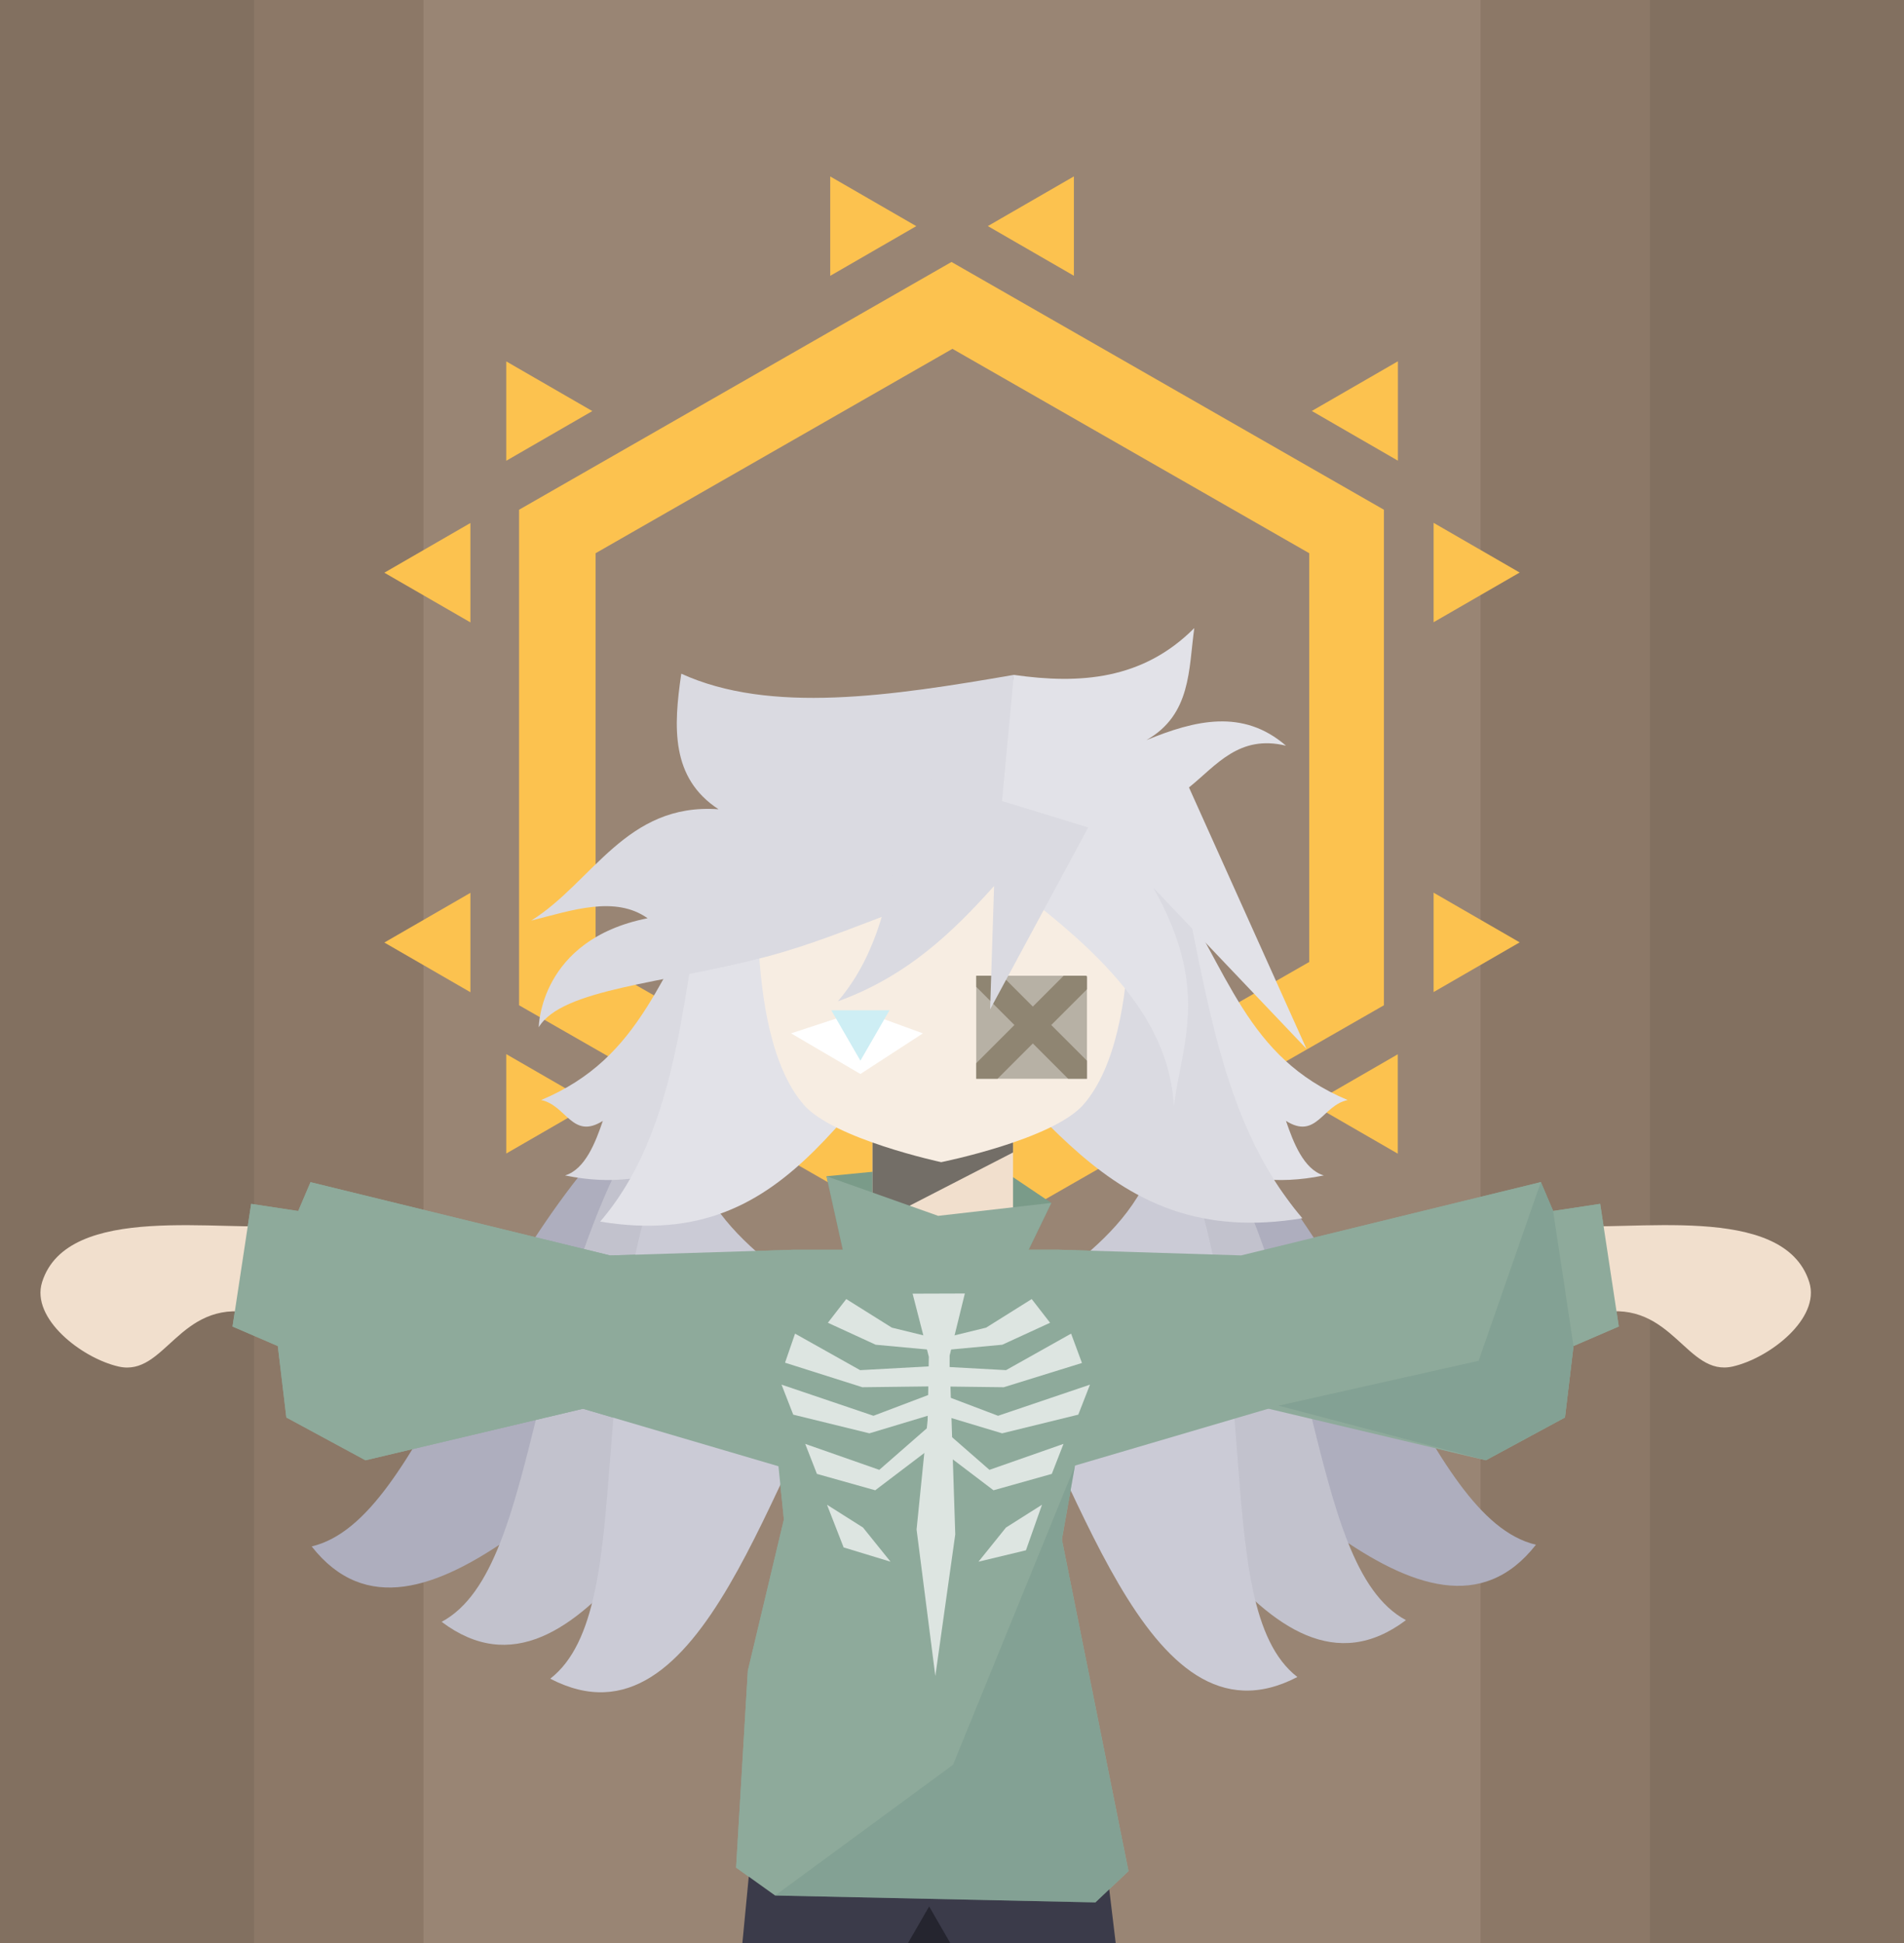 <?xml version="1.0" encoding="UTF-8" standalone="no"?>
<!-- Created with Inkscape (http://www.inkscape.org/) -->

<svg width="156.219mm" height="159.426mm" viewBox="0 0 156.219 159.426" version="1.1" id="svg8" inkscape:version="1.3 (0e150ed6c4, 2023-07-21)" sodipodi:docname="khevizi_gift.svg" xmlns:inkscape="http://www.inkscape.org/namespaces/inkscape" xmlns:sodipodi="http://sodipodi.sourceforge.net/DTD/sodipodi-0.dtd" xmlns="http://www.w3.org/2000/svg" xmlns:svg="http://www.w3.org/2000/svg" xmlns:rdf="http://www.w3.org/1999/02/22-rdf-syntax-ns#" xmlns:cc="http://creativecommons.org/ns#" xmlns:dc="http://purl.org/dc/elements/1.1/">
  <defs id="defs2" />
  <sodipodi:namedview id="base" pagecolor="#ffffff" bordercolor="#666666" borderopacity="1.0" inkscape:pageopacity="0.0" inkscape:pageshadow="2" inkscape:zoom="0.98994949" inkscape:cx="287.89348" inkscape:cy="437.39605" inkscape:document-units="mm" inkscape:current-layer="layer2" showgrid="false" inkscape:window-width="2467" inkscape:window-height="1413" inkscape:window-x="84" inkscape:window-y="-9" inkscape:window-maximized="1" showguides="false" inkscape:showpageshadow="2" inkscape:pagecheckerboard="0" inkscape:deskcolor="#d1d1d1" />
  <g inkscape:label="Layer 1" inkscape:groupmode="layer" id="layer1" style="display:inline" transform="translate(-11.893,8.623)" />
  <g inkscape:groupmode="layer" id="layer3" inkscape:label="Layer 3" style="display:inline" transform="translate(-11.893,8.623)" />
  <g inkscape:groupmode="layer" id="layer2" inkscape:label="Layer 2" style="display:inline" transform="translate(-11.893,8.623)">
    <rect style="fill:#827060;fill-opacity:1;fill-rule:evenodd;stroke-width:0.265" id="rect1234" width="156.219" height="159.426" x="11.893" y="-8.623" inkscape:export-xdpi="487.77667" inkscape:export-ydpi="487.77667" />
    <rect style="display:inline;fill:#8c7867;fill-opacity:1;fill-rule:evenodd;stroke-width:0.265" id="rect1234-4" width="114.525" height="159.426" x="32.741" y="-8.623" />
    <rect style="display:inline;fill:#998574;fill-opacity:1;fill-rule:evenodd;stroke-width:0.265" id="rect1234-4-3" width="86.729" height="159.426" x="46.639" y="-8.623" />
    <path sodipodi:type="star" style="opacity:1;fill:#fcc24f;fill-opacity:1;fill-rule:nonzero;stroke:none;stroke-width:5.264;stroke-linecap:square;stroke-linejoin:round;stroke-miterlimit:4;stroke-dasharray:none;stroke-dashoffset:44.032;stroke-opacity:1;paint-order:fill markers stroke" id="path1271" sodipodi:sides="6" sodipodi:cx="89.690125" sodipodi:cy="13.764228" sodipodi:r1="44.773865" sodipodi:r2="38.775303" sodipodi:arg1="-1.5707963" sodipodi:arg2="-1.0471976" inkscape:flatsided="true" inkscape:rounded="0" inkscape:randomized="0" d="m 89.69,-31.01 38.775,22.387 0,44.774 -38.775,22.387 -38.775,-22.387 1e-6,-44.774 z" inkscape:transform-center-x="2.5367493e-06" transform="matrix(0.915,0,0,0.908,7.895,41.026)" />
    <path style="display:inline;opacity:1;fill:#aeaebe;fill-opacity:1;fill-rule:nonzero;stroke:none;stroke-width:4.8;stroke-linecap:square;stroke-linejoin:round;stroke-miterlimit:4;stroke-dasharray:none;stroke-dashoffset:44.032;stroke-opacity:1;paint-order:fill markers stroke" inkscape:transform-center-x="4.1893668" inkscape:transform-center-y="-3.1443082" d="m 72.004,103.02 c -2.567,-7.208 -8.798,-12.887 -5.508,-22.538 -15.606,13.039 -19.702,35.549 -29.031,37.766 8.785,11.195 23.73,-8.51 34.539,-15.229 z" id="path1475-8-5-8" inkscape:connector-curvature="0" sodipodi:nodetypes="cccc" />
    <path sodipodi:type="star" style="display:inline;opacity:1;fill:#998574;fill-opacity:1;fill-rule:nonzero;stroke:none;stroke-width:6.386;stroke-linecap:square;stroke-linejoin:round;stroke-miterlimit:4;stroke-dasharray:none;stroke-dashoffset:44.032;stroke-opacity:1;paint-order:fill markers stroke" id="path1271-4" sodipodi:sides="6" sodipodi:cx="89.690125" sodipodi:cy="13.764228" sodipodi:r1="44.773865" sodipodi:r2="38.775303" sodipodi:arg1="-1.5707963" sodipodi:arg2="-1.0471976" inkscape:flatsided="true" inkscape:rounded="0" inkscape:randomized="0" d="m 89.69,-31.01 38.775,22.387 0,44.774 -38.775,22.387 -38.775,-22.387 1e-6,-44.774 z" inkscape:transform-center-x="2.1623743e-06" transform="matrix(0.755,0,0,0.749,22.321,43.222)" />
    <path style="display:inline;opacity:1;fill:#c2c2cd;fill-opacity:1;fill-rule:nonzero;stroke:none;stroke-width:4.8;stroke-linecap:square;stroke-linejoin:round;stroke-miterlimit:4;stroke-dasharray:none;stroke-dashoffset:44.032;stroke-opacity:1;paint-order:fill markers stroke" inkscape:transform-center-x="2.3965923" inkscape:transform-center-y="-1.9442003" d="m 77.603,100.851 c -4.331,-6.308 -11.81,-10.197 -11.108,-20.369 -11.737,16.607 -9.919,39.414 -18.365,43.952 11.364,8.565 20.751,-14.315 29.473,-23.583 z" id="path1475-8-8" inkscape:connector-curvature="0" sodipodi:nodetypes="cccc" />
    <path sodipodi:type="star" style="display:inline;opacity:1;fill:#fcc24f;fill-opacity:1;fill-rule:nonzero;stroke:none;stroke-width:4.8;stroke-linecap:square;stroke-linejoin:round;stroke-miterlimit:4;stroke-dasharray:none;stroke-dashoffset:44.032;stroke-opacity:1;paint-order:fill markers stroke" id="path1288-6-3-0" sodipodi:sides="3" sodipodi:cx="67.374252" sodipodi:cy="23.061756" sodipodi:r1="4.7076631" sodipodi:r2="4.0769558" sodipodi:arg1="-2.3561945" sodipodi:arg2="-1.3089969" inkscape:flatsided="true" inkscape:rounded="0" inkscape:randomized="0" d="m 64.045,19.733 7.876,2.11 -5.766,5.766 z" transform="rotate(-165,99.675,48.763)" inkscape:transform-center-x="10.677836" inkscape:transform-center-y="9.0714274" />
    <path style="display:inline;opacity:1;fill:#8eaa9b;fill-opacity:1;fill-rule:nonzero;stroke:none;stroke-width:11.265;stroke-linecap:square;stroke-linejoin:round;stroke-miterlimit:4;stroke-dasharray:none;stroke-dashoffset:44.032;stroke-opacity:1;paint-order:fill markers stroke" d="m 138.314,88.36 -24.586,6.012 -15.026,-0.469 -21.72,0.005 -15.027,0.469 -24.585,-6.012 -1.009,2.366 -3.862,-0.586 -1.527,10.062 3.716,1.603 0.7,5.86 6.491,3.51 17.847,-4.228 16.037,4.718 0.446,4.365 -2.958,12.409 -0.963,16.156 3.201,2.288 26.279,0.567 2.712,-2.569 -3.828,-19.062 -1.636,-8.146 1.077,-6.061 15.864,-4.667 17.848,4.228 6.491,-3.51 0.7,-5.86 3.716,-1.603 -1.527,-10.062 -3.862,0.586 z" id="path853-2" inkscape:connector-curvature="0" />
    <path style="display:inline;opacity:1;fill:#cbcbd6;fill-opacity:1;fill-rule:nonzero;stroke:none;stroke-width:4.8;stroke-linecap:square;stroke-linejoin:round;stroke-miterlimit:4;stroke-dasharray:none;stroke-dashoffset:44.032;stroke-opacity:1;paint-order:fill markers stroke" inkscape:transform-center-x="1.1551483" inkscape:transform-center-y="-0.97260028" d="m 82.201,100.962 c -5.315,-5.503 -13.336,-8.101 -14.327,-18.249 -8.825,18.321 -3.256,40.513 -10.835,46.386 12.625,6.565 18.094,-17.554 25.162,-28.138 z" id="path1475-80" inkscape:connector-curvature="0" sodipodi:nodetypes="cccc" />
    <path style="display:inline;opacity:1;fill:#aeaebe;fill-opacity:1;fill-rule:nonzero;stroke:none;stroke-width:4.8;stroke-linecap:square;stroke-linejoin:round;stroke-miterlimit:4;stroke-dasharray:none;stroke-dashoffset:44.032;stroke-opacity:1;paint-order:fill markers stroke" inkscape:transform-center-x="-4.1893658" inkscape:transform-center-y="-3.1443082" d="m 103.374,102.882 c 2.567,-7.208 8.798,-12.887 5.508,-22.538 15.606,13.039 19.702,35.549 29.031,37.766 -8.785,11.195 -23.73,-8.51 -34.539,-15.229 z" id="path1475-8-5" inkscape:connector-curvature="0" sodipodi:nodetypes="cccc" />
    <path style="display:inline;opacity:1;fill:#c2c2cd;fill-opacity:1;fill-rule:nonzero;stroke:none;stroke-width:4.8;stroke-linecap:square;stroke-linejoin:round;stroke-miterlimit:4;stroke-dasharray:none;stroke-dashoffset:44.032;stroke-opacity:1;paint-order:fill markers stroke" inkscape:transform-center-x="-2.3965908" inkscape:transform-center-y="-1.9442003" d="m 97.774,100.713 c 4.331,-6.308 11.81,-10.197 11.108,-20.369 11.737,16.607 9.919,39.414 18.365,43.952 -11.364,8.565 -20.751,-14.315 -29.473,-23.583 z" id="path1475-8" inkscape:connector-curvature="0" sodipodi:nodetypes="cccc" />
    <path style="opacity:1;fill:#cbcbd6;fill-opacity:1;fill-rule:nonzero;stroke:none;stroke-width:4.8;stroke-linecap:square;stroke-linejoin:round;stroke-miterlimit:4;stroke-dasharray:none;stroke-dashoffset:44.032;stroke-opacity:1;paint-order:fill markers stroke" inkscape:transform-center-x="-1.1551463" inkscape:transform-center-y="-0.97260028" d="m 93.177,100.824 c 5.315,-5.503 13.336,-8.101 14.327,-18.249 8.825,18.321 3.256,40.513 10.835,46.386 -12.625,6.565 -18.094,-17.554 -25.162,-28.138 z" id="path1475" inkscape:connector-curvature="0" sodipodi:nodetypes="cccc" />
    <path style="display:inline;opacity:1;fill:#e2e2e8;fill-opacity:1;fill-rule:nonzero;stroke:none;stroke-width:4.8;stroke-linecap:square;stroke-linejoin:round;stroke-miterlimit:4;stroke-dasharray:none;stroke-dashoffset:44.032;stroke-opacity:1;paint-order:fill markers stroke" inkscape:transform-center-x="-1.6941618" inkscape:transform-center-y="-1.533487" d="m 107.564,63.169 -5.312,20.938 c 6.654,1.149 10.275,5.352 18.254,3.704 -1.661,-0.498 -2.512,-2.751 -3.101,-4.475 2.503,1.576 2.988,-1.284 5.062,-1.71 -8.4,-3.534 -9.658,-10.478 -14.903,-18.458 z" id="path895-4" inkscape:connector-curvature="0" sodipodi:nodetypes="cccccc" />
    <path sodipodi:type="star" style="display:inline;opacity:1;fill:#fcc24f;fill-opacity:1;fill-rule:nonzero;stroke:none;stroke-width:4.8;stroke-linecap:square;stroke-linejoin:round;stroke-miterlimit:4;stroke-dasharray:none;stroke-dashoffset:44.032;stroke-opacity:1;paint-order:fill markers stroke" id="path1288-6-3-0-4" sodipodi:sides="3" sodipodi:cx="67.374252" sodipodi:cy="23.061756" sodipodi:r1="4.7076631" sodipodi:r2="4.0769558" sodipodi:arg1="-2.3561945" sodipodi:arg2="-1.3089969" inkscape:flatsided="true" inkscape:rounded="0" inkscape:randomized="0" d="m 64.045,19.733 7.876,2.11 -5.766,5.766 z" transform="matrix(0.966,-0.259,-0.259,-0.966,-3.326,121.663)" inkscape:transform-center-x="-10.677836" inkscape:transform-center-y="9.0714274" />
    <path style="opacity:1;fill:#dadae1;fill-opacity:1;fill-rule:nonzero;stroke:none;stroke-width:4.8;stroke-linecap:square;stroke-linejoin:round;stroke-miterlimit:4;stroke-dasharray:none;stroke-dashoffset:44.032;stroke-opacity:1;paint-order:fill markers stroke" inkscape:transform-center-x="1.6941599" inkscape:transform-center-y="-1.533487" d="m 71.195,63.169 5.312,20.938 c -6.654,1.149 -10.275,5.352 -18.254,3.704 1.661,-0.498 2.512,-2.751 3.101,-4.475 -2.503,1.576 -2.988,-1.284 -5.062,-1.71 8.4,-3.534 9.658,-10.478 14.903,-18.458 z" id="path895" inkscape:connector-curvature="0" sodipodi:nodetypes="cccccc" />
    <path style="display:inline;opacity:1;fill:#dadae1;fill-opacity:1;fill-rule:nonzero;stroke:none;stroke-width:4.8;stroke-linecap:square;stroke-linejoin:round;stroke-miterlimit:4;stroke-dasharray:none;stroke-dashoffset:44.032;stroke-opacity:1;paint-order:fill markers stroke" inkscape:transform-center-x="3.1268527" inkscape:transform-center-y="1.2107879" d="M 118.749,91.321 C 111.456,82.797 110.792,70.961 107.831,58.755 L 86.454,72.413 c 10.935,8.53 15.834,21.636 32.295,18.909 z" id="path877-3" inkscape:connector-curvature="0" sodipodi:nodetypes="cccc" />
    <path style="opacity:1;fill:#e2e2e8;fill-opacity:1;fill-rule:nonzero;stroke:none;stroke-width:4.8;stroke-linecap:square;stroke-linejoin:round;stroke-miterlimit:4;stroke-dasharray:none;stroke-dashoffset:44.032;stroke-opacity:1;paint-order:fill markers stroke" inkscape:transform-center-x="-3.12686" inkscape:transform-center-y="1.2107881" d="m 61.137,91.599 c 7.293,-8.524 6.751,-21.624 9.713,-33.83 L 92.226,71.427 C 81.291,79.957 77.599,94.327 61.137,91.599 Z" id="path877" inkscape:connector-curvature="0" sodipodi:nodetypes="cccc" />
    <path style="opacity:1;fill:#f1dfcd;fill-opacity:1;fill-rule:nonzero;stroke:none;stroke-width:11.265;stroke-linecap:square;stroke-linejoin:round;stroke-miterlimit:4;stroke-dasharray:none;stroke-dashoffset:44.032;stroke-opacity:1;paint-order:fill markers stroke" inkscape:transform-center-x="-0.30471263" inkscape:transform-center-y="2.6515044" d="m 35.656,91.893 -3.089,7.187 c -6.033,-1.087 -7.117,5.289 -10.952,4.408 -3.033,-0.697 -7.202,-3.948 -6.27,-6.918 2.08,-6.629 14.818,-4.07 20.312,-4.677 z" id="path867" inkscape:connector-curvature="0" sodipodi:nodetypes="ccaac" />
    <path style="fill:#7a9b89;fill-opacity:1;fill-rule:evenodd;stroke-width:0.265" d="m 79.707,87.878 5.625,-0.549 8.77,0.013 4.05,2.724 L 95.045,96.478 81.512,96.011 Z" id="rect847" inkscape:connector-curvature="0" sodipodi:nodetypes="ccccccc" />
    <rect style="fill:#f1dfcd;fill-opacity:1;fill-rule:evenodd;stroke-width:0.265" id="rect842" width="11.528" height="26.154" x="83.483" y="65.705" />
    <path style="opacity:1;fill:#736e67;fill-opacity:1;fill-rule:nonzero;stroke:none;stroke-width:11.265;stroke-linecap:square;stroke-linejoin:round;stroke-miterlimit:4;stroke-dasharray:none;stroke-dashoffset:44.032;stroke-opacity:1;paint-order:fill markers stroke" inkscape:transform-center-x="0.11811851" inkscape:transform-center-y="2.0710692" d="m 83.483,91.859 2e-6,-26.154 H 95.011 v 20.222 z" id="path850" inkscape:connector-curvature="0" sodipodi:nodetypes="ccccc" />
    <path style="fill:#f7ede2;fill-opacity:1;fill-rule:evenodd;stroke-width:0.265" d="m 74.347,59.766 h 29.921 c 0,0 1.819,16.139 -3.467,22.218 -2.523,2.901 -11.686,4.738 -11.686,4.738 0,0 -8.868,-1.9 -11.301,-4.738 -5.236,-6.108 -3.467,-22.218 -3.467,-22.218 z" id="rect836" inkscape:connector-curvature="0" sodipodi:nodetypes="ccscsc" />
    <g id="g1126" transform="translate(-3.137,3.022)">
      <rect y="68.405" x="95.127" height="8.452" width="9.087" id="rect940" style="fill:#b7b1a5;fill-opacity:1;fill-rule:evenodd;stroke-width:0.265" />
      <path inkscape:connector-curvature="0" id="rect940-4" d="m 95.127,68.405 v 0.911 l 3.133,3.133 -3.133,3.133 v 1.275 h 1.749 l 2.896,-2.896 2.896,2.896 h 1.546 v -1.478 l -2.93,-2.931 2.93,-2.93 v -1.023 l -0.09,-0.09 h -1.82 l -2.532,2.532 -2.532,-2.532 z" style="display:inline;fill:#8f8572;fill-opacity:1;fill-rule:evenodd;stroke-width:0.265" />
    </g>
    <path style="fill:#e2e2e8;fill-opacity:1;fill-rule:evenodd;stroke-width:0.265" d="m 95.076,46.745 c 5.435,0.781 10.587,0.399 14.805,-3.839 -0.472,3.405 -0.246,7.096 -3.924,9.19 3.989,-1.636 7.912,-2.596 11.447,0.458 -3.854,-0.932 -5.699,1.605 -7.958,3.426 l 9.642,21.444 -12.558,-13.204 c 4.649,8.287 2.358,12.636 1.676,17.898 -0.361,-6.702 -5.27,-11.806 -11.245,-16.535 l -4.768,-2.175 z" id="rect874" inkscape:connector-curvature="0" sodipodi:nodetypes="ccccccccccc" />
    <path style="opacity:1;fill:#8eaa9b;fill-opacity:1;fill-rule:nonzero;stroke:none;stroke-width:11.265;stroke-linecap:square;stroke-linejoin:round;stroke-miterlimit:4;stroke-dasharray:none;stroke-dashoffset:44.032;stroke-opacity:1;paint-order:fill markers stroke" inkscape:transform-center-x="-0.59058683" inkscape:transform-center-y="1.366604" d="m 81.512,96.011 -1.805,-8.134 9.16,3.249 9.285,-1.061 -3.107,6.412 z" id="path844" inkscape:connector-curvature="0" sodipodi:nodetypes="cccccc" />
    <path style="opacity:1;fill:#8eaa9b;fill-opacity:1;fill-rule:nonzero;stroke:none;stroke-width:11.265;stroke-linecap:square;stroke-linejoin:round;stroke-miterlimit:4;stroke-dasharray:none;stroke-dashoffset:44.032;stroke-opacity:1;paint-order:fill markers stroke" inkscape:transform-center-x="2.4864795" inkscape:transform-center-y="0.67740069" d="m 96.717,130.616 -19.771,-7.372 -2.653,-25.972 2.689,-3.364 21.72,-0.005 3.906,3.552 z" id="path853" inkscape:connector-curvature="0" sodipodi:nodetypes="ccccccc" />
    <path style="fill:#3b3b4a;fill-opacity:1;fill-rule:evenodd;stroke-width:0.265" d="m 73.766,140.781 h 28.464 l 1.737,14.433 -31.538,-0.535 z" id="rect1236" inkscape:connector-curvature="0" sodipodi:nodetypes="ccccc" />
    <path style="opacity:1;fill:#8eaa9b;fill-opacity:1;fill-rule:nonzero;stroke:none;stroke-width:11.265;stroke-linecap:square;stroke-linejoin:round;stroke-miterlimit:4;stroke-dasharray:none;stroke-dashoffset:44.032;stroke-opacity:1;paint-order:fill markers stroke" inkscape:transform-center-x="-0.013064374" inkscape:transform-center-y="-4.3708629" d="m 76.634,114.256 21.805,0.545 2.213,11.022 3.828,19.062 -2.712,2.569 -26.278,-0.567 -3.201,-2.288 0.963,-16.155 z" id="path856" inkscape:connector-curvature="0" sodipodi:nodetypes="ccccccccc" />
    <path style="opacity:1;fill:#8eaa9b;fill-opacity:1;fill-rule:nonzero;stroke:none;stroke-width:11.265;stroke-linecap:square;stroke-linejoin:round;stroke-miterlimit:4;stroke-dasharray:none;stroke-dashoffset:44.032;stroke-opacity:1;paint-order:fill markers stroke" inkscape:transform-center-x="-1.6628945" inkscape:transform-center-y="-0.2728307" d="M 76.982,93.908 86.707,114.889 58.885,106.705 61.955,94.377 Z" id="path859" inkscape:connector-curvature="0" sodipodi:nodetypes="ccccc" />
    <path style="opacity:1;fill:#8eaa9b;fill-opacity:1;fill-rule:nonzero;stroke:none;stroke-width:11.265;stroke-linecap:square;stroke-linejoin:round;stroke-miterlimit:4;stroke-dasharray:none;stroke-dashoffset:44.032;stroke-opacity:1;paint-order:fill markers stroke" inkscape:transform-center-x="-3.4309641" inkscape:transform-center-y="0.53689503" d="m 66.839,105.268 -24.96,5.913 -6.491,-3.51 -0.7,-5.86 -3.716,-1.603 1.527,-10.063 3.862,0.586 1.009,-2.366 24.585,6.012 z" id="path862" inkscape:connector-curvature="0" sodipodi:nodetypes="cccccccccc" />
    <path style="opacity:1;fill:#f1dfcd;fill-opacity:1;fill-rule:nonzero;stroke:none;stroke-width:11.265;stroke-linecap:square;stroke-linejoin:round;stroke-miterlimit:4;stroke-dasharray:none;stroke-dashoffset:44.032;stroke-opacity:1;paint-order:fill markers stroke" inkscape:transform-center-x="0.30471274" inkscape:transform-center-y="2.6515044" d="m 140.028,91.889 3.089,7.187 c 6.033,-1.087 7.117,5.289 10.952,4.408 3.033,-0.697 7.202,-3.948 6.27,-6.918 -2.08,-6.629 -14.818,-4.07 -20.312,-4.677 z" id="path867-2" inkscape:connector-curvature="0" sodipodi:nodetypes="ccaac" />
    <path style="opacity:1;fill:#8eaa9b;fill-opacity:1;fill-rule:nonzero;stroke:none;stroke-width:11.265;stroke-linecap:square;stroke-linejoin:round;stroke-miterlimit:4;stroke-dasharray:none;stroke-dashoffset:44.032;stroke-opacity:1;paint-order:fill markers stroke" inkscape:transform-center-x="1.6628946" inkscape:transform-center-y="-0.2728307" d="m 98.702,93.903 -9.726,20.982 27.823,-8.184 -3.07,-12.329 z" id="path859-0" inkscape:connector-curvature="0" sodipodi:nodetypes="ccccc" />
    <path style="fill:#dde5e1;fill-opacity:1;fill-rule:evenodd;stroke-width:0.265" d="m 88.449,103.458 1.387,0.439 0.434,13.363 -1.635,11.619 -1.539,-12.02 z" id="rect865" inkscape:connector-curvature="0" sodipodi:nodetypes="cccccc" />
    <path style="opacity:1;fill:#8eaa9b;fill-opacity:1;fill-rule:nonzero;stroke:none;stroke-width:11.265;stroke-linecap:square;stroke-linejoin:round;stroke-miterlimit:4;stroke-dasharray:none;stroke-dashoffset:44.032;stroke-opacity:1;paint-order:fill markers stroke" inkscape:transform-center-x="3.4309642" inkscape:transform-center-y="0.53689503" d="m 108.845,105.263 24.96,5.913 6.491,-3.51 0.7,-5.86 3.716,-1.603 -1.527,-10.063 -3.862,0.586 -1.009,-2.366 -24.585,6.012 z" id="path862-7" inkscape:connector-curvature="0" sodipodi:nodetypes="cccccccccc" />
    <path style="opacity:1;fill:#dde5e1;fill-opacity:1;fill-rule:nonzero;stroke:none;stroke-width:11.265;stroke-linecap:square;stroke-linejoin:round;stroke-miterlimit:4;stroke-dasharray:none;stroke-dashoffset:44.032;stroke-opacity:1;paint-order:fill markers stroke" inkscape:transform-center-x="-0.68160054" inkscape:transform-center-y="-0.10022736" d="m 91.057,97.497 -1.248,5.092 -0.026,7.935 -0.807,2.235 -1,-3.006 0.126,-7.064 -1.331,-5.178 z" id="path955" inkscape:connector-curvature="0" sodipodi:nodetypes="cccccccc" />
    <path style="opacity:1;fill:#dde5e1;fill-opacity:1;fill-rule:nonzero;stroke:none;stroke-width:11.265;stroke-linecap:square;stroke-linejoin:round;stroke-miterlimit:4;stroke-dasharray:none;stroke-dashoffset:44.032;stroke-opacity:1;paint-order:fill markers stroke" inkscape:transform-center-x="-0.35565414" inkscape:transform-center-y="-0.8032007" d="m 89.809,101.456 -0.875,0.725 -5.194,-0.481 -3.921,-1.802 1.507,-1.944 3.742,2.345 z" id="path958" inkscape:connector-curvature="0" sodipodi:nodetypes="ccccccc" />
    <path style="display:inline;opacity:1;fill:#dde5e1;fill-opacity:1;fill-rule:nonzero;stroke:none;stroke-width:11.265;stroke-linecap:square;stroke-linejoin:round;stroke-miterlimit:4;stroke-dasharray:none;stroke-dashoffset:44.032;stroke-opacity:1;paint-order:fill markers stroke" inkscape:transform-center-x="0.35565414" inkscape:transform-center-y="-0.8032007" d="m 88.059,101.456 0.875,0.725 5.194,-0.481 3.921,-1.802 -1.507,-1.944 -3.742,2.345 z" id="path958-3" inkscape:connector-curvature="0" sodipodi:nodetypes="ccccccc" />
    <path style="display:inline;opacity:1;fill:#dde5e1;fill-opacity:1;fill-rule:nonzero;stroke:none;stroke-width:11.265;stroke-linecap:square;stroke-linejoin:round;stroke-miterlimit:4;stroke-dasharray:none;stroke-dashoffset:44.032;stroke-opacity:1;paint-order:fill markers stroke" inkscape:transform-center-x="-0.35565414" inkscape:transform-center-y="-0.8032007" d="m 88.449,103.458 -0.174,1.66 -5.626,0.069 -6.346,-2.013 0.822,-2.384 5.339,2.996 z" id="path958-4" inkscape:connector-curvature="0" sodipodi:nodetypes="ccccccc" />
    <path style="display:inline;opacity:1;fill:#dde5e1;fill-opacity:1;fill-rule:nonzero;stroke:none;stroke-width:11.265;stroke-linecap:square;stroke-linejoin:round;stroke-miterlimit:4;stroke-dasharray:none;stroke-dashoffset:44.032;stroke-opacity:1;paint-order:fill markers stroke" inkscape:transform-center-x="0.35565414" inkscape:transform-center-y="-0.8032007" d="m 88.449,103.458 0.174,1.66 5.626,0.069 6.417,-1.99 -0.892,-2.408 -5.339,2.996 z" id="path958-4-5" inkscape:connector-curvature="0" sodipodi:nodetypes="ccccccc" />
    <path style="display:inline;opacity:1;fill:#dde5e1;fill-opacity:1;fill-rule:nonzero;stroke:none;stroke-width:11.265;stroke-linecap:square;stroke-linejoin:round;stroke-miterlimit:4;stroke-dasharray:none;stroke-dashoffset:44.032;stroke-opacity:1;paint-order:fill markers stroke" inkscape:transform-center-x="-0.37676114" inkscape:transform-center-y="-0.5294757" d="m 88.67,105.591 0.352,1.632 -5.797,1.746 -6.249,-1.533 -0.96,-2.462 7.542,2.555 z" id="path958-4-4" inkscape:connector-curvature="0" sodipodi:nodetypes="ccccccc" />
    <path style="display:inline;opacity:1;fill:#dde5e1;fill-opacity:1;fill-rule:nonzero;stroke:none;stroke-width:11.265;stroke-linecap:square;stroke-linejoin:round;stroke-miterlimit:4;stroke-dasharray:none;stroke-dashoffset:44.032;stroke-opacity:1;paint-order:fill markers stroke" inkscape:transform-center-x="0.37676114" inkscape:transform-center-y="-0.5294757" d="m 88.67,105.591 -0.352,1.632 5.797,1.746 6.249,-1.533 0.96,-2.462 -7.542,2.555 z" id="path958-4-4-2" inkscape:connector-curvature="0" sodipodi:nodetypes="ccccccc" />
    <path style="display:inline;opacity:1;fill:#dde5e1;fill-opacity:1;fill-rule:nonzero;stroke:none;stroke-width:11.265;stroke-linecap:square;stroke-linejoin:round;stroke-miterlimit:4;stroke-dasharray:none;stroke-dashoffset:44.032;stroke-opacity:1;paint-order:fill markers stroke" inkscape:transform-center-x="-0.37676114" inkscape:transform-center-y="-0.5294757" d="m 88.203,108.325 0.352,1.632 -4.852,3.684 -4.784,-1.344 -0.96,-2.462 6.077,2.13 z" id="path958-4-4-8" inkscape:connector-curvature="0" sodipodi:nodetypes="ccccccc" />
    <path style="display:inline;opacity:1;fill:#dde5e1;fill-opacity:1;fill-rule:nonzero;stroke:none;stroke-width:11.265;stroke-linecap:square;stroke-linejoin:round;stroke-miterlimit:4;stroke-dasharray:none;stroke-dashoffset:44.032;stroke-opacity:1;paint-order:fill markers stroke" inkscape:transform-center-x="0.37676114" inkscape:transform-center-y="-0.5294757" d="m 88.907,108.325 -0.352,1.632 4.852,3.684 4.784,-1.344 0.96,-2.462 -6.077,2.13 z" id="path958-4-4-8-2" inkscape:connector-curvature="0" sodipodi:nodetypes="ccccccc" />
    <path style="fill:#dadae1;fill-opacity:1;fill-rule:evenodd;stroke-width:0.265" d="m 67.792,46.648 c 7.282,3.328 17.214,1.837 27.284,0.097 l -1.622,17.321 c -4.747,0.124 -11.651,3.966 -18.783,5.829 -8.312,2.171 -16.689,2.591 -18.574,5.76 0,0 0.046,-7.185 8.931,-8.944 -2.654,-1.871 -6.146,-0.674 -9.547,0.194 5.043,-3.16 7.777,-9.679 15.366,-9.135 -3.938,-2.572 -3.696,-6.77 -3.057,-11.122 z" id="rect868" inkscape:connector-curvature="0" sodipodi:nodetypes="cccsccccc" />
    <path style="opacity:1;fill:#ffffff;fill-opacity:1;fill-rule:nonzero;stroke:none;stroke-width:4.8;stroke-linecap:square;stroke-linejoin:round;stroke-miterlimit:4;stroke-dasharray:none;stroke-dashoffset:44.032;stroke-opacity:1;paint-order:fill markers stroke" d="m 82.487,74.286 -5.688,1.869 5.688,3.334 5.129,-3.334 z" id="path1150" inkscape:connector-curvature="0" sodipodi:nodetypes="ccccc" />
    <path style="opacity:1;fill:#dadae1;fill-opacity:1;fill-rule:nonzero;stroke:none;stroke-width:4.8;stroke-linecap:square;stroke-linejoin:round;stroke-miterlimit:4;stroke-dasharray:none;stroke-dashoffset:44.032;stroke-opacity:1;paint-order:fill markers stroke" d="m 80.641,73.524 c 4.472,-5.251 4.524,-12.271 6.02,-18.712 l 14.518,4.451 -8.049,14.923 0.325,-10.119 c -3.223,3.586 -7.016,7.374 -12.814,9.458 z" id="path871" inkscape:connector-curvature="0" sodipodi:nodetypes="cccccc" inkscape:transform-center-y="2.3844356e-06" />
    <path style="opacity:1;fill:#709387;fill-opacity:0.359;fill-rule:nonzero;stroke:none;stroke-width:4.8;stroke-linecap:square;stroke-linejoin:round;stroke-miterlimit:4;stroke-dasharray:none;stroke-dashoffset:44.032;stroke-opacity:1;paint-order:fill markers stroke" inkscape:transform-center-x="-0.90203335" inkscape:transform-center-y="-0.90595573" d="m 100.093,111.615 -1.077,6.061 5.464,27.209 -2.712,2.569 -26.278,-0.567 14.596,-10.726 z" id="path1225" inkscape:connector-curvature="0" sodipodi:nodetypes="ccccccc" />
    <path style="opacity:1;fill:#709387;fill-opacity:0.359;fill-rule:nonzero;stroke:none;stroke-width:4.8;stroke-linecap:square;stroke-linejoin:round;stroke-miterlimit:4;stroke-dasharray:none;stroke-dashoffset:44.032;stroke-opacity:1;paint-order:fill markers stroke" inkscape:transform-center-x="-0.10022431" inkscape:transform-center-y="1.1827307" d="m 133.805,111.176 -17.006,-4.476 16.409,-3.681 5.106,-14.66 1.009,2.366 1.673,11.079 -0.7,5.86 z" id="path1228" inkscape:connector-curvature="0" sodipodi:nodetypes="cccccccc" />
    <path sodipodi:type="star" style="opacity:1;fill:#25252f;fill-opacity:1;fill-rule:nonzero;stroke:none;stroke-width:4.8;stroke-linecap:square;stroke-linejoin:round;stroke-miterlimit:4;stroke-dasharray:none;stroke-dashoffset:44.032;stroke-opacity:1;paint-order:fill markers stroke" id="path1239" sodipodi:sides="3" sodipodi:cx="88.126587" sodipodi:cy="154.77779" sodipodi:r1="6.9931979" sodipodi:r2="3.496599" sodipodi:arg1="-1.5707963" sodipodi:arg2="-0.52359878" inkscape:flatsided="true" inkscape:rounded="0" inkscape:randomized="0" d="m 88.127,147.785 6.056,10.49 -12.113,0 z" inkscape:transform-center-x="1.1464286e-06" inkscape:transform-center-y="-1.7483014" />
    <path sodipodi:type="star" style="opacity:1;fill:#fcc24f;fill-opacity:1;fill-rule:nonzero;stroke:none;stroke-width:4.8;stroke-linecap:square;stroke-linejoin:round;stroke-miterlimit:4;stroke-dasharray:none;stroke-dashoffset:44.032;stroke-opacity:1;paint-order:fill markers stroke" id="path1288" sodipodi:sides="3" sodipodi:cx="67.374252" sodipodi:cy="23.061756" sodipodi:r1="4.7076631" sodipodi:r2="4.0769558" sodipodi:arg1="-2.3561945" sodipodi:arg2="-1.3089969" inkscape:flatsided="true" inkscape:rounded="0" inkscape:randomized="0" d="m 64.045,19.733 7.876,2.11 -5.766,5.766 z" transform="rotate(15,53.828,-19.939)" inkscape:transform-center-x="-10.677827" inkscape:transform-center-y="-9.0714286" />
    <path sodipodi:type="star" style="display:inline;opacity:1;fill:#fcc24f;fill-opacity:1;fill-rule:nonzero;stroke:none;stroke-width:4.8;stroke-linecap:square;stroke-linejoin:round;stroke-miterlimit:4;stroke-dasharray:none;stroke-dashoffset:44.032;stroke-opacity:1;paint-order:fill markers stroke" id="path1288-1" sodipodi:sides="3" sodipodi:cx="67.374252" sodipodi:cy="23.061756" sodipodi:r1="4.7076631" sodipodi:r2="4.0769558" sodipodi:arg1="-2.3561945" sodipodi:arg2="-1.3089969" inkscape:flatsided="true" inkscape:rounded="0" inkscape:randomized="0" d="m 64.045,19.733 7.876,2.11 -5.766,5.766 z" transform="matrix(-0.966,0.259,0.259,0.966,107.245,-1.365)" inkscape:transform-center-x="0.92248926" inkscape:transform-center-y="0.81754431" />
    <path sodipodi:type="star" style="display:inline;opacity:1;fill:#fcc24f;fill-opacity:1;fill-rule:nonzero;stroke:none;stroke-width:4.8;stroke-linecap:square;stroke-linejoin:round;stroke-miterlimit:4;stroke-dasharray:none;stroke-dashoffset:44.032;stroke-opacity:1;paint-order:fill markers stroke" id="path1288-6" sodipodi:sides="3" sodipodi:cx="67.374252" sodipodi:cy="23.061756" sodipodi:r1="4.7076631" sodipodi:r2="4.0769558" sodipodi:arg1="-2.3561945" sodipodi:arg2="-1.3089969" inkscape:flatsided="true" inkscape:rounded="0" inkscape:randomized="0" d="m 64.045,19.733 7.876,2.11 -5.766,5.766 z" transform="rotate(75,91.072,36.222)" inkscape:transform-center-x="-11.429628" inkscape:transform-center-y="3.6923159" />
    <path sodipodi:type="star" style="display:inline;opacity:1;fill:#fcc24f;fill-opacity:1;fill-rule:nonzero;stroke:none;stroke-width:4.8;stroke-linecap:square;stroke-linejoin:round;stroke-miterlimit:4;stroke-dasharray:none;stroke-dashoffset:44.032;stroke-opacity:1;paint-order:fill markers stroke" id="path1288-1-2" sodipodi:sides="3" sodipodi:cx="67.374252" sodipodi:cy="23.061756" sodipodi:r1="4.7076631" sodipodi:r2="4.0769558" sodipodi:arg1="-2.3561945" sodipodi:arg2="-1.3089969" inkscape:flatsided="true" inkscape:rounded="0" inkscape:randomized="0" d="m 64.045,19.733 7.876,2.11 -5.766,5.766 z" transform="matrix(-0.707,-0.707,-0.707,0.707,146.303,41.259)" inkscape:transform-center-x="-0.59611563" inkscape:transform-center-y="0.62911259" />
    <path sodipodi:type="star" style="display:inline;opacity:1;fill:#fcc24f;fill-opacity:1;fill-rule:nonzero;stroke:none;stroke-width:4.8;stroke-linecap:square;stroke-linejoin:round;stroke-miterlimit:4;stroke-dasharray:none;stroke-dashoffset:44.032;stroke-opacity:1;paint-order:fill markers stroke" id="path1288-6-3" sodipodi:sides="3" sodipodi:cx="67.374252" sodipodi:cy="23.061756" sodipodi:r1="4.7076631" sodipodi:r2="4.0769558" sodipodi:arg1="-2.3561945" sodipodi:arg2="-1.3089969" inkscape:flatsided="true" inkscape:rounded="0" inkscape:randomized="0" d="m 64.045,19.733 7.876,2.11 -5.766,5.766 z" transform="rotate(135,96.456,44.063)" inkscape:transform-center-x="-4.282548" inkscape:transform-center-y="12.763744" />
    <path sodipodi:type="star" style="display:inline;opacity:1;fill:#fcc24f;fill-opacity:1;fill-rule:nonzero;stroke:none;stroke-width:4.8;stroke-linecap:square;stroke-linejoin:round;stroke-miterlimit:4;stroke-dasharray:none;stroke-dashoffset:44.032;stroke-opacity:1;paint-order:fill markers stroke" id="path1288-1-2-7" sodipodi:sides="3" sodipodi:cx="67.374252" sodipodi:cy="23.061756" sodipodi:r1="4.7076631" sodipodi:r2="4.0769558" sodipodi:arg1="-2.3561945" sodipodi:arg2="-1.3089969" inkscape:flatsided="true" inkscape:rounded="0" inkscape:randomized="0" d="m 64.045,19.733 7.876,2.11 -5.766,5.766 z" transform="matrix(0.259,-0.966,-0.966,-0.259,129.061,96.15)" inkscape:transform-center-x="2.0121462" inkscape:transform-center-y="-0.18842883" />
    <path sodipodi:type="star" style="display:inline;opacity:1;fill:#fcc24f;fill-opacity:1;fill-rule:nonzero;stroke:none;stroke-width:4.8;stroke-linecap:square;stroke-linejoin:round;stroke-miterlimit:4;stroke-dasharray:none;stroke-dashoffset:44.032;stroke-opacity:1;paint-order:fill markers stroke" id="path1288-1-2-7-4" sodipodi:sides="3" sodipodi:cx="67.374252" sodipodi:cy="23.061756" sodipodi:r1="4.7076631" sodipodi:r2="4.0769558" sodipodi:arg1="-2.3561945" sodipodi:arg2="-1.3089969" inkscape:flatsided="true" inkscape:rounded="0" inkscape:randomized="0" d="m 64.045,19.733 7.876,2.11 -5.766,5.766 z" transform="matrix(0.966,-0.259,-0.259,-0.966,72.761,108.417)" inkscape:transform-center-x="-0.92248424" inkscape:transform-center-y="-0.81754178" />
    <path sodipodi:type="star" style="display:inline;opacity:1;fill:#fcc24f;fill-opacity:1;fill-rule:nonzero;stroke:none;stroke-width:4.8;stroke-linecap:square;stroke-linejoin:round;stroke-miterlimit:4;stroke-dasharray:none;stroke-dashoffset:44.032;stroke-opacity:1;paint-order:fill markers stroke" id="path1288-1-2-7-4-3" sodipodi:sides="3" sodipodi:cx="67.374252" sodipodi:cy="23.061756" sodipodi:r1="4.7076631" sodipodi:r2="4.0769558" sodipodi:arg1="-2.3561945" sodipodi:arg2="-1.3089969" inkscape:flatsided="true" inkscape:rounded="0" inkscape:randomized="0" d="m 64.045,19.733 7.876,2.11 -5.766,5.766 z" transform="rotate(-165,60.759,47.149)" inkscape:transform-center-x="0.92248429" inkscape:transform-center-y="-0.81754216" />
    <path style="opacity:1;fill:#dde5e1;fill-opacity:1;fill-rule:nonzero;stroke:none;stroke-width:4.8;stroke-linecap:square;stroke-linejoin:round;stroke-miterlimit:4;stroke-dasharray:none;stroke-dashoffset:44.032;stroke-opacity:1;paint-order:fill markers stroke" inkscape:transform-center-x="-0.17447342" inkscape:transform-center-y="-0.26575034" d="m 92.175,119.5 2.257,-2.803 2.955,-1.87 -1.318,3.738 z" id="path1529" inkscape:connector-curvature="0" sodipodi:nodetypes="ccccc" />
    <path style="display:inline;opacity:1;fill:#dde5e1;fill-opacity:1;fill-rule:nonzero;stroke:none;stroke-width:4.8;stroke-linecap:square;stroke-linejoin:round;stroke-miterlimit:4;stroke-dasharray:none;stroke-dashoffset:44.032;stroke-opacity:1;paint-order:fill markers stroke" inkscape:transform-center-x="0.17447342" inkscape:transform-center-y="-0.26575034" d="m 84.958,119.5 -2.257,-2.803 -2.955,-1.87 1.365,3.502 z" id="path1529-8" inkscape:connector-curvature="0" sodipodi:nodetypes="ccccc" />
    <path sodipodi:type="star" style="opacity:1;fill:#ceeef4;fill-opacity:1;fill-rule:nonzero;stroke:none;stroke-width:4.8;stroke-linecap:square;stroke-linejoin:round;stroke-miterlimit:4;stroke-dasharray:none;stroke-dashoffset:44.032;stroke-opacity:1;paint-order:fill markers stroke" id="path1547" sodipodi:sides="3" sodipodi:cx="82.487114" sodipodi:cy="75.640182" sodipodi:r1="2.7570176" sodipodi:r2="1.3785086" sodipodi:arg1="1.5707963" sodipodi:arg2="2.6179939" inkscape:flatsided="true" inkscape:rounded="0" inkscape:randomized="0" d="m 82.487,78.397 -2.388,-4.136 4.775,0 z" inkscape:transform-center-x="1.3866571e-06" inkscape:transform-center-y="0.68925724" />
  </g>
</svg>
